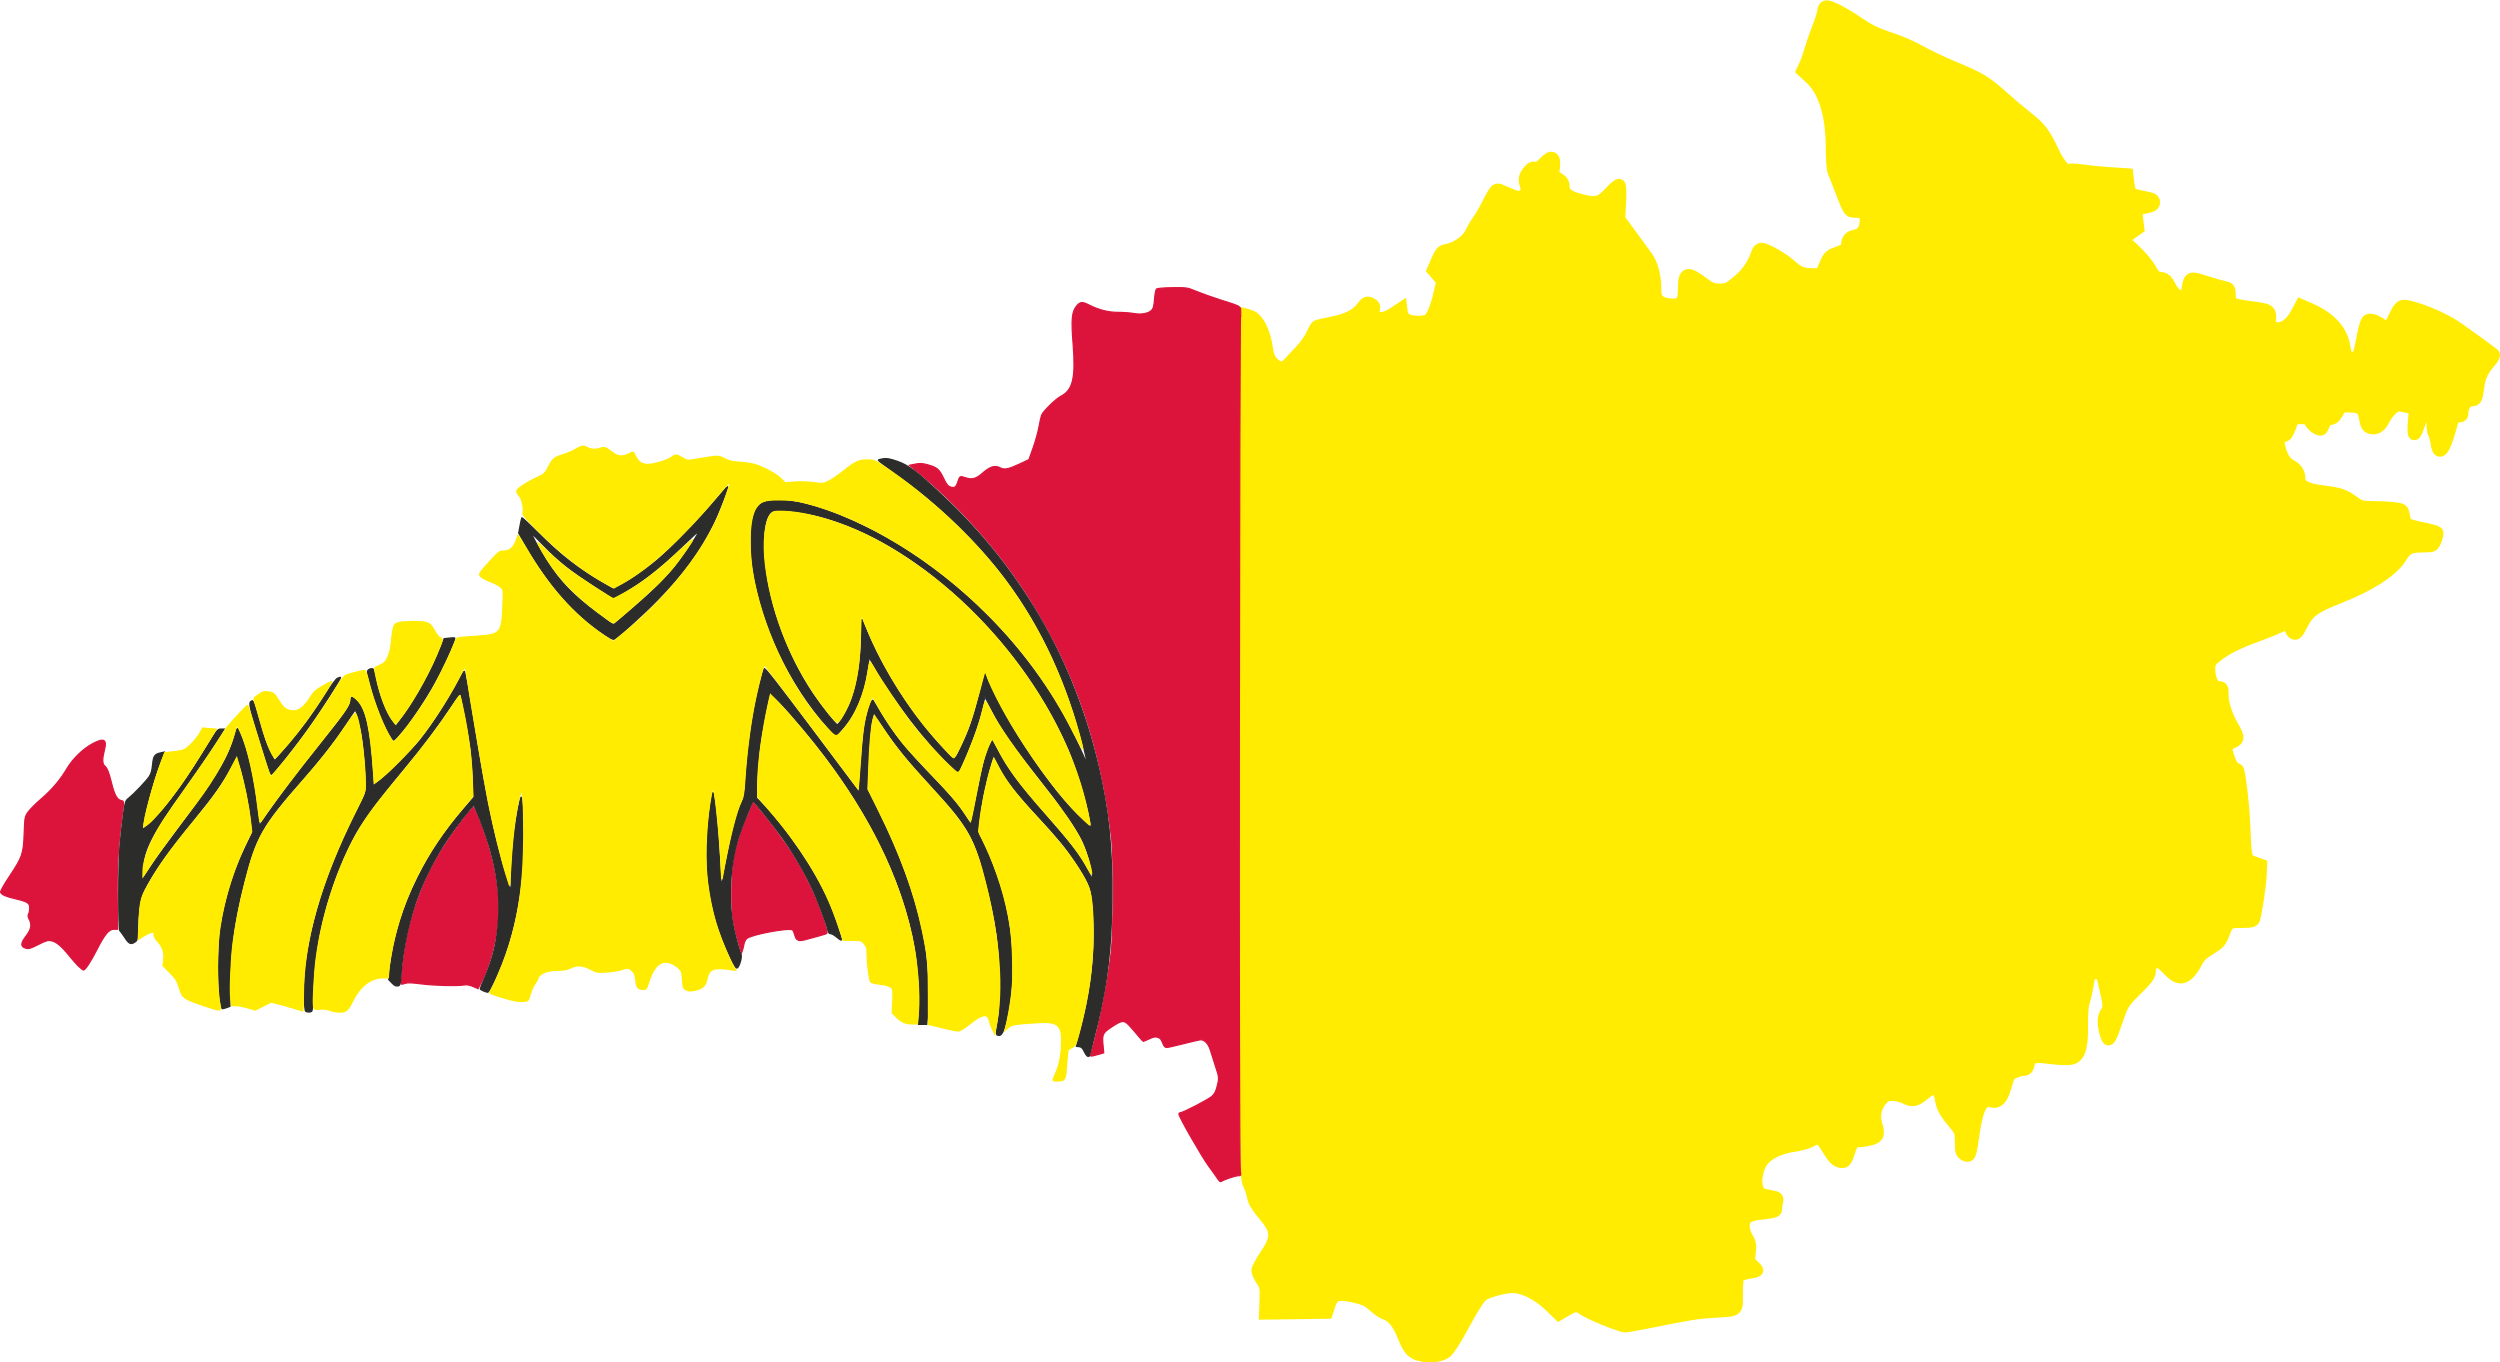 <?xml version="1.0" encoding="UTF-8" standalone="no"?>
<svg
   xmlns:dc="http://purl.org/dc/elements/1.1/"
   xmlns:cc="http://creativecommons.org/ns#"
   xmlns:rdf="http://www.w3.org/1999/02/22-rdf-syntax-ns#"
   xmlns:svg="http://www.w3.org/2000/svg"
   xmlns="http://www.w3.org/2000/svg"
   xmlns:sodipodi="http://sodipodi.sourceforge.net/DTD/sodipodi-0.dtd"
   xmlns:inkscape="http://www.inkscape.org/namespaces/inkscape"
   inkscape:version="1.0 (4035a4fb49, 2020-05-01)"
   sodipodi:docname="Flag_of_Kirovohrad_Oblast.svg"
   viewBox="0 0 256.565 139.814"
   version="1.1"
   width="320.709"
   height="174.767"
   id="svg2">
  <defs
     id="defs10" />
  <sodipodi:namedview
     inkscape:current-layer="svg2"
     inkscape:window-maximized="1"
     inkscape:window-y="-8"
     inkscape:window-x="-8"
     inkscape:cy="105.93898"
     inkscape:cx="274.07855"
     inkscape:zoom="2.6633054"
     fit-margin-bottom="0"
     fit-margin-right="0"
     fit-margin-left="0"
     fit-margin-top="0"
     showgrid="false"
     id="namedview8"
     inkscape:window-height="1017"
     inkscape:window-width="1920"
     inkscape:pageshadow="2"
     inkscape:pageopacity="0"
     guidetolerance="10"
     gridtolerance="10"
     objecttolerance="10"
     borderopacity="1"
     bordercolor="#666666"
     pagecolor="#ffffff" />
  <path
     sodipodi:nodetypes="cscsssccccccsssssssssssssssssssccssscccssssssssssssccssssccsssssssssssscssssccscsscsssscssssssssssccssssscccssssssssssscscssssssssssssssssssccsssccscsssssssssscssssssssssssscssssssssssscsscsssscssssssssssssssscccssssccssssssssssscssssssscssssssssssccssssssssscccsssscc"
     id="path841"
     d="m 145.885,139.088 c -1.02,-0.264 -1.256,-0.513 -1.83,-1.936 -0.566,-1.404 -1.159,-2.12 -1.963,-2.369 -0.216,-0.067 -0.717,-0.418 -1.112,-0.78 -0.578,-0.529 -0.977,-0.715 -2.038,-0.951 -1.678,-0.373 -2.185,-0.19 -2.535,0.915 l -0.235,0.74 -2.338,0.036 c -1.286,0.02 -2.711,0.04 -3.166,0.044 l -0.828,0.008 0.051,-1.375 c 0.045,-1.229 0.004,-1.447 -0.392,-2.045 -0.244,-0.368 -0.443,-0.81 -0.443,-0.981 0,-0.171 0.35,-0.832 0.777,-1.469 1.306,-1.946 1.279,-2.619 -0.168,-4.321 -0.635,-0.747 -0.987,-1.332 -1.05,-1.744 -0.052,-0.341 -0.249,-0.934 -0.438,-1.318 -0.338,-0.688 -0.343,-1.298 -0.343,-45.037 2.6e-4,-24.387 -0.705,-44.366 -0.642,-44.366 0.063,0 1.128,0.222 1.441,0.462 0.647,0.493 1.18,1.736 1.381,3.218 0.095,0.701 0.257,1.078 0.618,1.439 0.628,0.628 1.119,0.618 1.704,-0.033 0.258,-0.287 0.807,-0.878 1.222,-1.313 0.414,-0.435 0.907,-1.139 1.095,-1.564 0.188,-0.425 0.41,-0.815 0.494,-0.866 0.084,-0.052 0.742,-0.207 1.462,-0.345 1.615,-0.309 2.575,-0.784 3.175,-1.57 0.41,-0.538 0.504,-0.582 0.879,-0.411 0.326,0.149 0.397,0.282 0.316,0.603 -0.252,1.003 0.812,1.216 2.028,0.407 l 0.785,-0.522 0.055,0.434 c 0.03,0.239 0.224,0.553 0.431,0.698 0.379,0.266 1.461,0.345 2.159,0.157 0.452,-0.121 0.95,-1.211 1.332,-2.913 l 0.266,-1.188 -0.485,-0.556 -0.485,-0.556 0.426,-0.982 c 0.369,-0.851 0.501,-0.994 0.989,-1.073 0.959,-0.156 2.147,-0.994 2.492,-1.758 0.171,-0.379 0.521,-0.979 0.778,-1.334 0.257,-0.355 0.672,-1.068 0.922,-1.586 0.25,-0.517 0.571,-1.091 0.712,-1.276 0.254,-0.331 0.271,-0.33 1.088,0.035 1.339,0.597 1.557,0.621 1.968,0.21 0.207,-0.207 0.326,-0.488 0.27,-0.636 -0.307,-0.8 -0.292,-1.113 0.08,-1.634 0.284,-0.398 0.484,-0.52 0.745,-0.452 0.254,0.067 0.521,-0.08 0.925,-0.508 0.78,-0.827 1.128,-0.674 0.996,0.436 -0.094,0.793 -0.072,0.85 0.446,1.156 0.403,0.238 0.545,0.449 0.545,0.807 0,0.718 0.5,1.097 1.897,1.44 1.519,0.372 1.935,0.247 2.973,-0.894 0.39,-0.429 0.78,-0.735 0.868,-0.681 0.088,0.054 0.117,0.855 0.066,1.798 l -0.092,1.7 1.154,1.57 c 0.635,0.863 1.391,1.9 1.681,2.303 0.556,0.774 0.87,1.985 0.87,3.362 0,1.02 0.372,1.405 1.48,1.529 1.166,0.131 1.485,-0.216 1.485,-1.619 0,-1.726 0.329,-1.806 2.041,-0.5 0.636,0.485 0.929,0.593 1.62,0.593 0.758,0 0.95,-0.089 1.896,-0.879 0.962,-0.804 1.593,-1.748 2.006,-3.001 0.055,-0.168 0.229,-0.305 0.387,-0.305 0.444,0 2.177,0.988 2.949,1.682 0.856,0.769 1.27,0.934 2.347,0.934 h 0.84 l 0.383,-0.944 c 0.301,-0.742 0.501,-0.988 0.936,-1.149 1.268,-0.472 1.338,-0.519 1.34,-0.911 0.004,-0.594 0.238,-0.854 0.889,-0.987 0.684,-0.14 1.021,-0.67 1.024,-1.612 0.003,-0.677 -0.239,-0.841 -1.249,-0.846 -0.432,-0.002 -0.52,-0.142 -1.185,-1.877 -0.395,-1.031 -0.793,-2.055 -0.885,-2.275 -0.092,-0.22 -0.167,-1.304 -0.167,-2.407 0,-3.365 -0.758,-5.819 -2.21,-7.152 l -0.806,-0.74 0.272,-0.58 c 0.15,-0.319 0.408,-1.05 0.573,-1.626 0.165,-0.576 0.525,-1.609 0.8,-2.296 0.275,-0.687 0.499,-1.416 0.499,-1.619 0,-0.203 0.11,-0.411 0.244,-0.462 0.321,-0.123 1.775,0.623 3.489,1.789 0.989,0.673 1.852,1.085 3.052,1.459 0.92,0.287 2.301,0.882 3.069,1.322 0.767,0.44 2.336,1.189 3.485,1.663 2.68,1.106 3.319,1.489 5.01,3.004 0.764,0.684 1.891,1.637 2.504,2.116 1.369,1.07 1.842,1.688 2.696,3.518 0.638,1.369 1.336,2.137 1.723,1.898 0.095,-0.059 0.668,-0.032 1.272,0.059 0.604,0.091 1.893,0.219 2.864,0.284 l 1.765,0.117 0.105,0.885 c 0.058,0.487 0.183,0.963 0.278,1.058 0.095,0.095 0.666,0.262 1.269,0.371 0.903,0.163 1.096,0.258 1.096,0.538 0,0.255 -0.174,0.378 -0.698,0.491 -1.226,0.266 -1.169,0.199 -1.04,1.233 l 0.119,0.95 -0.806,0.568 -0.806,0.568 1.149,1.037 c 0.632,0.57 1.383,1.452 1.67,1.96 0.438,0.777 0.609,0.932 1.077,0.977 0.465,0.045 0.627,0.19 0.992,0.888 0.67,1.282 1.62,1.374 1.822,0.177 0.199,-1.176 0.242,-1.193 1.776,-0.696 0.755,0.245 1.627,0.496 1.939,0.558 0.52,0.104 0.567,0.168 0.567,0.776 0,0.371 0.113,0.756 0.257,0.876 0.141,0.117 0.901,0.291 1.689,0.387 2.118,0.256 2.256,0.332 2.2,1.219 -0.043,0.667 -10e-4,0.752 0.445,0.913 0.757,0.273 1.657,-0.29 2.259,-1.413 l 0.484,-0.904 0.824,0.356 c 2.198,0.95 3.397,2.286 3.639,4.056 0.122,0.888 0.449,1.188 1.049,0.961 0.433,-0.164 0.482,-0.289 0.835,-2.147 0.143,-0.755 0.347,-1.476 0.453,-1.604 0.222,-0.268 0.784,-0.106 1.567,0.451 0.266,0.189 0.525,0.344 0.575,0.344 0.05,0 0.284,-0.412 0.52,-0.916 0.68,-1.452 0.788,-1.542 1.615,-1.352 1.4,0.321 3.633,1.285 4.765,2.057 1.074,0.733 3.571,2.545 3.924,2.849 0.087,0.075 -0.087,0.412 -0.389,0.756 -0.73,0.832 -1.045,1.474 -1.169,2.386 -0.198,1.454 -0.238,1.544 -0.685,1.544 -0.501,0 -0.966,0.589 -0.966,1.223 0,0.368 -0.081,0.446 -0.455,0.441 -0.415,-0.006 -0.482,0.095 -0.758,1.127 -0.646,2.417 -1.213,3.078 -1.409,1.643 -0.051,-0.376 -0.167,-0.801 -0.257,-0.945 -0.09,-0.144 -0.166,-0.605 -0.168,-1.025 -0.005,-0.811 -0.336,-1.212 -0.841,-1.018 -0.15,0.058 -0.411,0.541 -0.579,1.074 -0.168,0.533 -0.373,0.969 -0.455,0.969 -0.082,0 -0.097,-0.582 -0.033,-1.293 l 0.117,-1.293 -0.677,-0.188 c -0.372,-0.103 -0.839,-0.188 -1.036,-0.189 -0.414,-10e-4 -1.129,0.704 -1.54,1.52 -0.334,0.663 -0.779,0.94 -1.292,0.806 -0.375,-0.098 -0.442,-0.224 -0.643,-1.225 -0.153,-0.764 -0.458,-0.963 -1.521,-0.991 -0.885,-0.023 -0.924,-0.004 -1.267,0.629 -0.25,0.463 -0.47,0.654 -0.755,0.654 -0.292,3.48e-4 -0.469,0.164 -0.652,0.601 -0.241,0.577 -0.269,0.592 -0.709,0.363 -0.252,-0.131 -0.549,-0.421 -0.661,-0.644 -0.167,-0.335 -0.34,-0.407 -0.98,-0.407 h -0.778 l -0.329,0.916 c -0.219,0.609 -0.427,0.916 -0.621,0.916 -0.525,0 -0.679,0.325 -0.51,1.078 0.235,1.045 0.615,1.675 1.192,1.973 0.571,0.295 0.874,0.748 0.874,1.306 0,0.778 0.667,1.143 2.502,1.369 1.705,0.209 2.107,0.355 3.235,1.171 0.496,0.359 0.794,0.429 1.831,0.43 0.681,8.73e-4 1.645,0.05 2.143,0.11 0.877,0.105 0.907,0.127 1.011,0.743 0.059,0.349 0.162,0.718 0.229,0.819 0.067,0.102 0.786,0.316 1.596,0.477 0.811,0.161 1.53,0.351 1.598,0.422 0.068,0.072 0.004,0.425 -0.141,0.784 -0.254,0.627 -0.299,0.654 -1.096,0.654 -1.541,0 -1.873,0.144 -2.435,1.057 -0.896,1.456 -3.13,2.908 -6.55,4.257 -2.33,0.919 -2.993,1.4 -3.612,2.62 -0.527,1.038 -0.663,1.174 -0.945,0.94 -0.131,-0.109 -0.238,-0.341 -0.238,-0.515 0,-0.505 -0.286,-0.551 -1.038,-0.168 -0.385,0.197 -1.433,0.623 -2.329,0.947 -2.065,0.748 -3.326,1.381 -4.264,2.142 -0.646,0.524 -0.741,0.69 -0.741,1.293 0,1.064 0.414,1.901 0.94,1.901 0.403,0 0.434,0.06 0.429,0.828 -0.005,0.838 0.394,2.069 1.035,3.183 0.657,1.143 0.652,1.352 -0.04,1.641 -0.341,0.143 -0.617,0.361 -0.612,0.486 0.023,0.687 0.496,1.945 0.79,2.103 0.185,0.099 0.355,0.194 0.378,0.212 0.175,0.129 0.573,3.413 0.657,5.412 0.162,3.879 0.144,3.806 1.007,4.108 l 0.736,0.258 -0.045,1.043 c -0.043,0.989 -0.467,3.832 -0.669,4.487 -0.077,0.252 -0.303,0.305 -1.282,0.305 -1.336,0 -1.409,0.05 -1.873,1.294 -0.271,0.727 -0.469,0.941 -1.363,1.479 -0.802,0.481 -1.134,0.81 -1.419,1.405 -0.205,0.427 -0.589,0.963 -0.853,1.19 -0.632,0.543 -1.204,0.409 -2.001,-0.47 -0.336,-0.371 -0.779,-0.724 -0.984,-0.786 -0.497,-0.149 -0.934,0.303 -0.934,0.966 0,0.417 -0.268,0.782 -1.368,1.862 -1.246,1.223 -1.411,1.468 -1.85,2.739 -0.946,2.74 -0.999,2.81 -1.307,1.7 -0.254,-0.915 -0.228,-1.662 0.072,-2.059 0.341,-0.451 0.331,-0.722 -0.098,-2.55 l -0.366,-1.557 -0.633,0.053 -0.633,0.053 -0.207,1.221 c -0.114,0.671 -0.294,1.447 -0.401,1.724 -0.107,0.277 -0.182,1.334 -0.166,2.354 0.036,2.36 -0.27,3.267 -1.161,3.434 -0.321,0.06 -1.255,0.02 -2.075,-0.089 -1.716,-0.228 -2.091,-0.115 -2.25,0.68 -0.077,0.384 -0.205,0.529 -0.465,0.529 -0.197,0 -0.626,0.112 -0.952,0.248 -0.479,0.2 -0.633,0.394 -0.799,1.003 -0.488,1.796 -0.828,2.197 -1.685,1.982 -0.912,-0.229 -1.397,0.768 -1.796,3.688 -0.261,1.911 -0.341,2.082 -0.848,1.811 -0.318,-0.17 -0.371,-0.355 -0.371,-1.295 0,-0.986 -0.058,-1.165 -0.576,-1.781 -0.983,-1.169 -1.307,-1.718 -1.437,-2.435 -0.27,-1.491 -0.68,-1.647 -1.823,-0.692 -0.811,0.678 -1.163,0.739 -1.94,0.338 -0.29,-0.15 -0.853,-0.277 -1.25,-0.283 -0.608,-0.008 -0.798,0.08 -1.197,0.558 -0.56,0.67 -0.749,1.592 -0.501,2.438 0.319,1.09 0.245,1.321 -0.496,1.543 -0.371,0.111 -0.911,0.202 -1.199,0.202 -0.614,0 -0.792,0.186 -1.091,1.134 -0.319,1.013 -0.457,1.138 -1.033,0.938 -0.33,-0.115 -0.679,-0.505 -1.079,-1.204 -0.325,-0.569 -0.73,-1.081 -0.899,-1.138 -0.169,-0.057 -0.562,0.052 -0.872,0.244 -0.31,0.191 -1.135,0.426 -1.834,0.522 -1.366,0.188 -2.557,0.76 -3.148,1.512 -0.529,0.672 -0.802,2.032 -0.558,2.773 0.207,0.628 0.322,0.698 1.461,0.9 0.635,0.113 0.666,0.147 0.567,0.641 -0.058,0.287 -0.104,0.624 -0.104,0.747 0,0.153 -0.425,0.265 -1.331,0.35 -1.53,0.143 -1.983,0.45 -1.982,1.344 3.6e-4,0.312 0.166,0.838 0.368,1.17 0.302,0.495 0.348,0.769 0.259,1.526 -0.098,0.836 -0.068,0.958 0.329,1.303 0.241,0.209 0.438,0.436 0.438,0.504 0,0.068 -0.373,0.179 -0.828,0.246 -0.456,0.068 -0.926,0.204 -1.046,0.303 -0.146,0.12 -0.218,0.718 -0.218,1.811 0,1.897 0.212,1.731 -2.424,1.889 -1.619,0.097 -2.44,0.23 -6.575,1.067 -1.161,0.235 -2.266,0.427 -2.456,0.427 -0.467,0 -3.686,-1.315 -4.277,-1.747 -0.614,-0.449 -0.881,-0.436 -1.775,0.088 l -0.74,0.434 -0.948,-0.914 c -1.191,-1.147 -2.725,-1.915 -3.812,-1.907 -0.439,0.004 -1.327,0.172 -1.974,0.376 -1.101,0.346 -1.217,0.433 -1.822,1.366 -0.355,0.548 -1.082,1.812 -1.614,2.809 -0.533,0.997 -1.175,1.967 -1.428,2.156 -0.509,0.379 -1.699,0.534 -2.505,0.326 z"
     style="fill:#ffec00;fill-opacity:1;stroke:#ffec00;stroke-width:1.263;stroke-miterlimit:4;stroke-dasharray:none;stroke-opacity:1" />
  <path
     sodipodi:nodetypes="cscssssssssssscssssccccscsscssssssssscsssssssssccsssssscsscc"
     id="path843"
     d="m 125.012,121.034 c -0.11,-0.173 -0.534,-0.765 -0.941,-1.317 -0.72,-0.975 -3.082,-5.094 -3.084,-5.379 -5.7e-4,-0.078 0.067,-0.142 0.151,-0.142 0.258,0 2.833,-1.334 3.222,-1.669 0.271,-0.233 0.413,-0.494 0.539,-0.993 0.227,-0.896 0.223,-0.946 -0.154,-2.085 -0.179,-0.54 -0.411,-1.274 -0.515,-1.63 -0.197,-0.672 -0.589,-1.111 -0.992,-1.111 -0.117,0 -0.905,0.179 -1.749,0.397 -0.845,0.218 -1.636,0.397 -1.759,0.397 -0.138,0 -0.27,-0.119 -0.346,-0.312 -0.222,-0.562 -0.282,-0.638 -0.584,-0.738 -0.225,-0.075 -0.432,-0.037 -0.843,0.156 -0.299,0.141 -0.576,0.259 -0.615,0.263 -0.039,0.004 -0.277,-0.248 -0.528,-0.56 -0.252,-0.312 -0.663,-0.786 -0.913,-1.054 -0.556,-0.595 -0.745,-0.577 -1.864,0.17 -0.877,0.586 -0.941,0.728 -0.837,1.851 l 0.072,0.774 -0.369,0.112 c -0.203,0.062 -0.516,0.145 -0.695,0.185 -0.3,0.067 -0.32,0.051 -0.251,-0.188 0.897,-3.103 1.665,-6.944 2.072,-10.358 0.257,-2.162 0.294,-9.542 0.058,-11.685 -1.02,-9.26 -3.656,-17.051 -8.283,-24.474 -3.065,-4.917 -7.402,-9.821 -11.833,-13.377 l -0.639,-0.513 0.582,-0.119 c 0.45,-0.092 0.723,-0.083 1.205,0.043 1.023,0.266 1.264,0.46 1.694,1.366 0.306,0.644 0.46,0.843 0.726,0.936 0.417,0.145 0.583,0.028 0.765,-0.544 0.186,-0.583 0.218,-0.599 0.776,-0.407 0.672,0.232 1.081,0.12 1.767,-0.481 0.744,-0.653 1.251,-0.812 1.755,-0.552 0.478,0.247 0.864,0.175 2.059,-0.387 l 0.932,-0.438 0.435,-1.22 c 0.239,-0.671 0.508,-1.634 0.596,-2.139 0.089,-0.505 0.212,-1.05 0.274,-1.21 0.15,-0.39 1.449,-1.666 1.963,-1.928 1.249,-0.638 1.541,-1.877 1.266,-5.382 -0.201,-2.559 -0.127,-3.308 0.383,-3.915 0.339,-0.403 0.567,-0.421 1.204,-0.097 1.035,0.528 2.011,0.778 3.032,0.778 0.539,0 1.265,0.053 1.613,0.117 0.754,0.139 1.492,0.006 1.829,-0.33 0.177,-0.177 0.245,-0.437 0.296,-1.139 0.037,-0.5 0.124,-0.966 0.193,-1.035 0.078,-0.078 0.703,-0.133 1.644,-0.144 1.482,-0.017 1.538,-0.009 2.425,0.362 0.499,0.208 1.579,0.595 2.399,0.859 1.789,0.576 2.178,0.644 2.178,1.026 0,0.351 0.026,0.957 -0.009,0.659 -0.102,-0.862 -0.224,86.504 -0.016,87.805 0.064,0.399 0.05,0.425 -0.224,0.425 -0.301,0 -1.507,0.407 -1.732,0.584 -0.083,0.065 -0.197,-0.009 -0.328,-0.214 z"
     style="fill:#dc143c;fill-opacity:1;stroke:#dc143c;stroke-width:0.126;stroke-miterlimit:4;stroke-dasharray:none;stroke-opacity:1" />
  <path
     id="path845"
     d="m 76.026,97.576 c -0.823,-2.823 -0.925,-3.489 -0.925,-6.013 0,-3.189 0.455,-5.212 1.915,-8.505 l 0.3,-0.677 0.251,0.299 c 2.561,3.059 4.157,5.416 5.422,8.007 0.921,1.887 2.037,4.936 1.868,5.105 -0.036,0.036 -0.434,0.164 -0.886,0.285 -0.452,0.121 -1.051,0.284 -1.331,0.362 -0.684,0.19 -0.939,0.079 -1.073,-0.464 -0.06,-0.243 -0.162,-0.483 -0.227,-0.533 -0.344,-0.265 -4.252,0.468 -4.712,0.885 -0.123,0.111 -0.253,0.387 -0.29,0.612 -0.037,0.225 -0.107,0.512 -0.156,0.637 l -0.089,0.227 z"
     style="fill:#dc143c;fill-opacity:1;stroke:#dc143c;stroke-width:0.126;stroke-miterlimit:4;stroke-dasharray:none;stroke-opacity:1" />
  <path
     id="path847"
     d="m 48.547,101.24 c -0.361,-0.156 -0.643,-0.2 -0.964,-0.152 -0.775,0.117 -3.001,0.056 -4.379,-0.119 -0.963,-0.122 -1.401,-0.135 -1.632,-0.047 -0.174,0.066 -0.338,0.098 -0.366,0.071 -0.027,-0.027 0.009,-0.654 0.081,-1.393 0.483,-4.956 1.941,-9.18 4.526,-13.108 0.784,-1.192 2.027,-2.848 2.73,-3.639 0.043,-0.048 0.265,0.386 0.494,0.964 1.676,4.242 2.309,7.7 2.008,10.969 -0.196,2.133 -0.857,4.5 -1.723,6.167 l -0.263,0.507 z"
     style="fill:#dc143c;fill-opacity:1;stroke:#dc143c;stroke-width:0.126;stroke-miterlimit:4;stroke-dasharray:none;stroke-opacity:1" />
  <path
     id="path849"
     d="M 8.134,99.232 C 7.929,99.052 7.458,98.526 7.088,98.065 6.286,97.067 5.771,96.642 5.238,96.542 4.914,96.481 4.679,96.552 3.92,96.939 3.163,97.324 2.936,97.392 2.667,97.317 2.096,97.158 2.094,96.832 2.66,96.083 3.21,95.354 3.293,94.917 2.992,94.336 2.865,94.089 2.85,93.942 2.936,93.782 3.071,93.529 3.088,92.982 2.966,92.799 2.824,92.587 2.44,92.432 1.567,92.235 0.615,92.02 0.16,91.819 0.065,91.57 0.025,91.467 0.381,90.825 0.957,89.96 2.298,87.946 2.404,87.639 2.48,85.54 2.54,83.873 2.551,83.815 2.878,83.343 3.063,83.077 3.661,82.477 4.207,82.01 5.328,81.051 6.187,80.036 6.905,78.824 7.477,77.857 8.538,76.836 9.505,76.321 10.668,75.701 10.998,75.876 10.716,76.963 c -0.225,0.867 -0.224,1.429 0.002,1.616 0.28,0.232 0.452,0.652 0.723,1.765 0.292,1.199 0.565,1.71 0.968,1.812 0.342,0.086 0.337,-0.06 0.067,1.976 -0.358,2.702 -0.482,4.99 -0.442,8.197 l 0.038,3.035 -0.36,-9.5e-5 c -0.539,-1.12e-4 -0.957,0.498 -1.792,2.136 -0.624,1.223 -1.179,2.061 -1.365,2.061 -0.027,0 -0.216,-0.148 -0.421,-0.329 z"
     style="fill:#dc143c;fill-opacity:1;stroke:#dc143c;stroke-width:0.126;stroke-miterlimit:4;stroke-dasharray:none;stroke-opacity:1" />
  <path
     id="path851"
     d="m 31.387,103.797 c -0.204,-0.082 -0.186,-3.033 0.028,-4.765 0.605,-4.887 2.42,-10.316 5.401,-16.149 0.748,-1.464 0.783,-1.568 0.782,-2.326 -7.02e-4,-1.209 -0.215,-3.848 -0.405,-4.991 -0.193,-1.163 -0.607,-2.666 -0.734,-2.666 -0.047,0 -0.254,0.268 -0.46,0.596 -1.226,1.947 -2.918,4.159 -4.926,6.438 -4.227,4.798 -4.845,5.885 -6.058,10.65 -1.015,3.987 -1.404,6.783 -1.418,10.184 l -0.01,2.512 -0.377,0.137 c -0.207,0.075 -0.397,0.117 -0.421,0.093 -0.024,-0.024 -0.109,-0.424 -0.189,-0.89 -0.227,-1.322 -0.192,-5.761 0.058,-7.37 0.456,-2.936 1.322,-5.765 2.536,-8.282 l 0.738,-1.532 -0.128,-1.191 c -0.171,-1.589 -0.708,-4.219 -1.144,-5.605 l -0.354,-1.124 -0.626,1.181 c -0.86,1.622 -1.813,2.973 -3.833,5.435 -2.713,3.307 -4.136,5.336 -5.146,7.336 -0.37,0.733 -0.587,2.24 -0.587,4.08 0,0.841 -0.026,0.957 -0.252,1.115 -0.423,0.296 -0.626,0.212 -1.04,-0.435 -0.215,-0.336 -0.446,-0.646 -0.514,-0.687 -0.164,-0.101 -0.165,-6.693 -0.001,-8.65 0.067,-0.799 0.218,-2.182 0.335,-3.072 0.21,-1.592 0.22,-1.625 0.588,-1.92 0.541,-0.435 1.77,-1.727 2.084,-2.19 0.191,-0.283 0.291,-0.634 0.345,-1.217 0.084,-0.9 0.211,-1.091 0.812,-1.219 l 0.371,-0.079 -0.245,0.605 c -0.731,1.803 -1.407,4.191 -1.98,6.987 -0.1,0.487 0.252,0.261 1.335,-0.854 1.561,-1.609 3.182,-3.866 5.439,-7.573 0.853,-1.401 0.958,-1.529 1.262,-1.529 h 0.331 l -0.258,0.425 c -0.681,1.124 -2.063,3.163 -3.784,5.583 -3.468,4.878 -4.213,6.329 -4.339,8.456 -0.039,0.653 -0.021,0.98 0.048,0.908 0.06,-0.062 0.456,-0.65 0.88,-1.305 0.424,-0.655 1.67,-2.379 2.769,-3.831 3.76,-4.967 5.112,-7.165 5.718,-9.299 0.146,-0.513 0.295,-0.964 0.332,-1 0.097,-0.097 0.737,1.615 1.054,2.824 0.37,1.411 0.694,3.191 0.958,5.277 0.121,0.959 0.239,1.761 0.261,1.783 0.022,0.022 0.421,-0.505 0.886,-1.173 1.271,-1.824 3.054,-4.179 5.063,-6.685 2.958,-3.69 3.44,-4.383 3.44,-4.953 0,-0.403 0.14,-0.381 0.604,0.097 0.861,0.886 1.345,3.122 1.616,7.455 l 0.076,1.217 0.526,-0.366 c 0.711,-0.495 3.575,-3.353 4.346,-4.337 1.352,-1.724 2.822,-4.005 3.892,-6.041 0.303,-0.577 0.572,-1.028 0.596,-1.004 0.025,0.025 0.347,1.901 0.717,4.169 1.219,7.482 1.852,10.774 2.713,14.107 0.505,1.955 1.113,3.921 1.262,4.079 0.061,0.064 0.103,-0.255 0.103,-0.794 0.001,-1.1 0.188,-3.864 0.345,-5.1 0.173,-1.361 0.574,-3.455 0.675,-3.517 0.049,-0.03 0.126,0.9 0.172,2.067 0.256,6.48 -0.73,12.075 -2.964,16.826 -0.293,0.623 -0.568,1.132 -0.612,1.132 -0.2,0 -0.794,-0.259 -0.794,-0.346 0,-0.053 0.201,-0.554 0.447,-1.113 0.931,-2.116 1.361,-4.041 1.451,-6.502 0.114,-3.113 -0.462,-6.045 -1.917,-9.766 -0.311,-0.796 -0.606,-1.447 -0.656,-1.447 -0.149,0 -1.889,2.239 -2.793,3.592 -1.045,1.565 -2.132,3.646 -2.815,5.388 -0.94,2.397 -1.686,5.767 -1.847,8.339 -0.068,1.087 -0.087,1.156 -0.333,1.203 -0.185,0.035 -0.359,-0.053 -0.597,-0.302 l -0.336,-0.352 0.156,-1.191 c 0.441,-3.368 1.291,-6.138 2.842,-9.266 1.27,-2.561 2.733,-4.744 4.732,-7.057 l 1.017,-1.177 -0.066,-1.886 c -0.036,-1.037 -0.148,-2.498 -0.248,-3.247 -0.203,-1.514 -0.92,-5.212 -1.059,-5.461 -0.063,-0.113 -0.363,0.254 -1.025,1.257 -1.165,1.765 -2.918,4.107 -4.46,5.962 -4.139,4.976 -5.196,6.517 -6.498,9.468 -2.009,4.553 -3.118,9.428 -3.164,13.903 -0.011,1.093 -0.066,1.907 -0.133,1.955 -0.127,0.093 -0.381,0.098 -0.596,0.012 z"
     style="fill:#2c2c2b;fill-opacity:1;stroke:#2c2c2b;stroke-width:0.14;stroke-miterlimit:4;stroke-dasharray:none;stroke-opacity:1" />
  <path
     id="path853"
     d="m 27.186,77.637 c -1.47,-4.66 -1.667,-5.412 -1.474,-5.605 0.163,-0.163 0.189,-0.16 0.292,0.033 0.062,0.116 0.296,0.879 0.521,1.695 0.225,0.816 0.509,1.776 0.632,2.134 0.27,0.783 0.912,2.112 1.022,2.112 0.154,0 2.12,-2.308 3.221,-3.78 0.615,-0.823 1.534,-2.17 2.042,-2.993 0.553,-0.896 1.032,-1.547 1.193,-1.621 0.148,-0.068 0.287,-0.107 0.308,-0.086 0.066,0.066 -1.967,3.243 -3.154,4.928 -1.348,1.914 -3.814,5.026 -3.981,5.026 -0.022,0 -0.302,-0.83 -0.622,-1.844 z"
     style="fill:#2c2c2b;fill-opacity:1;stroke:#2c2c2b;stroke-width:0.14;stroke-miterlimit:4;stroke-dasharray:none;stroke-opacity:1" />
  <path
     id="path855"
     d="m 39.913,75.213 c -0.624,-1.116 -1.347,-2.977 -1.8,-4.629 -0.221,-0.806 -0.401,-1.553 -0.401,-1.66 0,-0.2 0.45,-0.391 0.578,-0.245 0.039,0.045 0.134,0.41 0.21,0.812 0.353,1.859 1.122,3.84 1.81,4.665 l 0.317,0.38 0.693,-0.934 c 1.421,-1.917 3.007,-4.801 3.888,-7.07 l 0.381,-0.981 0.514,-0.058 c 0.283,-0.032 0.533,-0.039 0.557,-0.016 0.085,0.084 -0.728,1.96 -1.578,3.638 -0.97,1.917 -2.638,4.501 -3.814,5.908 -0.428,0.512 -0.813,0.933 -0.857,0.936 -0.044,0.003 -0.268,-0.332 -0.499,-0.745 z"
     style="fill:#2c2c2b;fill-opacity:1;stroke:#2c2c2b;stroke-width:0.14;stroke-miterlimit:4;stroke-dasharray:none;stroke-opacity:1" />
  <path
     id="path857"
     d="M 62.045,65.118 C 58.959,63.061 56.274,60.008 53.882,55.834 l -0.645,-1.126 0.138,-0.746 c 0.076,-0.41 0.156,-0.779 0.179,-0.82 0.023,-0.041 0.795,0.677 1.715,1.596 2.285,2.28 4.101,3.684 6.697,5.177 l 0.94,0.541 0.592,-0.273 c 0.866,-0.399 2.704,-1.653 3.939,-2.686 1.377,-1.153 4.475,-4.337 6.013,-6.18 0.655,-0.785 1.205,-1.414 1.222,-1.398 0.091,0.09 -0.883,2.593 -1.504,3.864 -1.334,2.732 -3.102,5.138 -5.779,7.867 -1.519,1.548 -4.136,3.896 -4.419,3.963 -0.073,0.017 -0.489,-0.206 -0.924,-0.496 z m 3.009,-2.776 c 2.11,-1.805 3.592,-3.296 4.615,-4.647 0.911,-1.203 2.109,-3.068 2.024,-3.152 -0.03,-0.03 -0.772,0.642 -1.648,1.494 -2.333,2.269 -4.367,3.838 -6.417,4.948 l -0.688,0.372 -1.781,-1.143 c -2.464,-1.582 -3.809,-2.642 -5.283,-4.163 -0.694,-0.717 -1.292,-1.303 -1.327,-1.303 -0.088,0 0.894,1.796 1.52,2.78 1.375,2.16 2.704,3.538 5.239,5.433 1.609,1.203 1.624,1.211 1.861,1.001 0.131,-0.117 0.979,-0.845 1.884,-1.619 z"
     style="fill:#2c2c2b;fill-opacity:1;stroke:#2c2c2b;stroke-width:0.14;stroke-miterlimit:4;stroke-dasharray:none;stroke-opacity:1" />
  <path
     id="path859"
     d="m 111.282,107.928 c -0.167,-0.36 -0.298,-0.491 -0.515,-0.516 l -0.291,-0.034 0.373,-1.362 c 1.325,-4.842 1.734,-9.24 1.272,-13.66 -0.135,-1.289 -0.428,-1.947 -1.743,-3.914 -0.996,-1.49 -1.719,-2.368 -3.735,-4.538 -2.527,-2.72 -3.43,-3.908 -4.282,-5.639 -0.267,-0.542 -0.384,-0.687 -0.454,-0.561 -0.177,0.316 -0.893,3.075 -1.108,4.271 -0.118,0.655 -0.275,1.713 -0.349,2.35 -0.126,1.092 -0.121,1.181 0.094,1.532 0.702,1.148 1.942,4.392 2.463,6.447 0.968,3.817 1.111,8.196 0.388,11.806 -0.365,1.823 -0.591,2.286 -1.033,2.116 -0.141,-0.054 -0.133,-0.235 0.059,-1.294 0.181,-0.996 0.225,-1.751 0.228,-3.954 0.006,-3.76 -0.337,-6.201 -1.519,-10.797 -0.822,-3.196 -1.389,-4.491 -2.765,-6.309 -0.599,-0.792 -0.999,-1.248 -3.824,-4.361 -1.615,-1.78 -2.825,-3.317 -3.936,-5.004 -0.521,-0.79 -0.887,-1.244 -0.952,-1.179 -0.226,0.226 -0.432,2.021 -0.552,4.801 l -0.125,2.905 0.857,1.71 c 2.711,5.412 4.288,9.938 5.067,14.546 0.266,1.57 0.423,5.455 0.282,6.961 l -0.081,0.867 h -0.418 -0.418 l 0.093,-1.276 c 0.114,-1.567 -0.059,-4.429 -0.383,-6.346 -1.249,-7.392 -5.141,-15.064 -11.478,-22.626 -2.043,-2.438 -3.39,-3.841 -3.499,-3.646 -0.143,0.256 -0.863,3.997 -1.064,5.533 -0.102,0.78 -0.216,2.251 -0.252,3.269 l -0.066,1.851 0.51,0.532 c 2.576,2.686 5.453,6.928 6.841,10.086 0.578,1.316 1.463,3.883 1.37,3.976 -0.031,0.031 -0.239,-0.103 -0.462,-0.299 -0.223,-0.195 -0.501,-0.355 -0.619,-0.355 -0.15,0 -0.237,-0.111 -0.292,-0.369 -0.152,-0.714 -1.104,-3.22 -1.71,-4.498 -0.753,-1.588 -1.961,-3.624 -3.022,-5.091 -0.87,-1.202 -2.828,-3.643 -2.93,-3.651 -0.096,-0.008 -1.179,2.648 -1.506,3.692 -0.929,2.969 -1.109,6.725 -0.459,9.574 0.227,0.996 0.595,2.29 0.71,2.499 0.113,0.206 -0.147,1.165 -0.366,1.346 -0.124,0.103 -0.276,-0.129 -0.784,-1.205 -2.259,-4.779 -2.866,-9.719 -1.936,-15.741 0.186,-1.203 0.196,-1.23 0.283,-0.742 0.188,1.054 0.431,3.662 0.55,5.904 0.068,1.279 0.155,2.555 0.194,2.836 l 0.069,0.511 0.096,-0.454 c 0.053,-0.25 0.3,-1.497 0.549,-2.771 0.507,-2.597 0.986,-4.364 1.421,-5.254 0.248,-0.507 0.309,-0.839 0.398,-2.186 0.236,-3.58 0.738,-7.058 1.417,-9.822 0.217,-0.883 0.436,-1.68 0.487,-1.771 0.067,-0.119 1.404,1.586 4.836,6.168 5.453,7.278 4.812,6.44 4.875,6.377 0.028,-0.028 0.131,-1.223 0.231,-2.657 0.099,-1.434 0.255,-3.11 0.346,-3.725 0.22,-1.485 0.711,-3.107 0.881,-2.906 0.025,0.029 0.329,0.538 0.675,1.131 1.328,2.271 2.599,3.852 5.486,6.826 1.739,1.791 2.724,2.968 3.402,4.066 0.286,0.464 0.455,0.644 0.509,0.545 0.045,-0.082 0.343,-1.484 0.664,-3.116 0.56,-2.856 0.894,-4.106 1.31,-4.911 l 0.195,-0.377 0.569,1.06 c 1.061,1.979 2.086,3.355 4.853,6.517 2.841,3.246 3.442,4.035 4.387,5.76 l 0.511,0.932 -0.071,-0.794 c -0.079,-0.888 -0.559,-2.427 -1.073,-3.446 -0.526,-1.043 -2.052,-3.265 -3.5,-5.099 -3.649,-4.621 -4.663,-6.064 -5.739,-8.17 -0.361,-0.707 -0.673,-1.269 -0.693,-1.248 -0.02,0.021 -0.166,0.581 -0.326,1.245 -0.348,1.448 -1.134,3.653 -1.881,5.276 l -0.545,1.185 -0.909,-0.855 c -2.363,-2.223 -5.775,-6.669 -7.643,-9.958 -0.273,-0.482 -0.524,-0.877 -0.557,-0.879 -0.033,-0.002 -0.145,0.585 -0.25,1.304 -0.346,2.383 -1.269,4.52 -2.571,5.958 l -0.639,0.705 -0.745,-0.837 c -4.035,-4.538 -6.87,-10.562 -7.76,-16.494 -0.211,-1.406 -0.22,-3.975 -0.018,-4.837 0.36,-1.53 0.83,-1.934 2.335,-2.005 2.2,-0.105 5.641,0.924 9.436,2.822 8.121,4.062 15.423,11.008 19.993,19.02 0.602,1.055 1.974,3.808 2.271,4.556 0.354,0.89 0.319,0.414 -0.087,-1.199 -1.641,-6.518 -4.212,-12.089 -7.846,-17.003 -2.882,-3.898 -7.093,-7.948 -11.464,-11.027 -0.951,-0.67 -1.732,-1.253 -1.736,-1.296 -0.004,-0.043 0.215,-0.111 0.486,-0.152 0.389,-0.058 0.702,-0.001 1.478,0.269 1.117,0.39 1.966,1.031 4.496,3.399 8.541,7.993 14.066,17.882 16.443,29.428 0.928,4.511 1.198,8.267 1.022,14.22 -0.123,4.151 -0.653,7.714 -1.811,12.17 -0.248,0.955 -0.451,1.759 -0.451,1.787 0,0.028 -0.065,0.051 -0.145,0.051 -0.08,0 -0.246,-0.217 -0.369,-0.482 z m 0.679,-23.541 c -0.34,-2.026 -1.397,-5.517 -2.302,-7.601 -5.28,-12.157 -17.437,-22.788 -27.733,-24.252 -1.371,-0.195 -2.394,-0.214 -2.698,-0.052 -0.636,0.341 -0.961,1.867 -0.867,4.076 0.202,4.73 2.099,10.251 5.033,14.648 0.77,1.154 2.373,3.168 2.521,3.168 0.161,0 0.817,-1.01 1.2,-1.845 0.838,-1.83 1.303,-4.519 1.316,-7.612 l 0.006,-1.378 0.344,0.851 c 1.772,4.389 4.782,9.072 8.046,12.519 1.23,1.299 1.062,1.337 1.924,-0.437 0.727,-1.497 1.151,-2.737 1.805,-5.274 l 0.541,-2.097 0.146,0.452 c 0.222,0.689 1.575,3.357 2.443,4.82 1.899,3.201 4.397,6.663 6.177,8.564 0.92,0.982 1.897,1.874 2.053,1.874 0.073,0 0.09,-0.162 0.046,-0.425 z"
     style="fill:#2c2c2b;fill-opacity:1;stroke:#2c2c2b;stroke-width:0.14;stroke-miterlimit:4;stroke-dasharray:none;stroke-opacity:1" />
  <path
     id="path861"
     d="m 20.751,103.152 c -1.966,-0.695 -2.017,-0.733 -2.338,-1.763 -0.234,-0.75 -0.362,-0.957 -0.971,-1.574 l -0.701,-0.711 0.063,-0.606 c 0.079,-0.765 -0.107,-1.342 -0.603,-1.868 -0.242,-0.257 -0.384,-0.521 -0.384,-0.716 0,-0.293 -0.019,-0.303 -0.359,-0.206 -0.198,0.057 -0.563,0.238 -0.812,0.403 l -0.453,0.3 0.077,-1.687 c 0.1,-2.209 0.18,-2.555 0.882,-3.808 1.148,-2.05 2.266,-3.617 4.612,-6.467 2.29,-2.782 3.034,-3.831 3.944,-5.569 l 0.582,-1.11 0.352,1.224 c 0.43,1.492 0.867,3.667 1.047,5.205 l 0.134,1.145 -0.357,0.708 c -1.397,2.768 -2.426,5.991 -2.899,9.084 -0.351,2.292 -0.342,6.128 0.018,8.14 0.059,0.332 0.039,0.368 -0.202,0.363 -0.147,-0.003 -0.881,-0.223 -1.629,-0.487 z"
     style="fill:#ffec00;fill-opacity:1;stroke:#ffec00;stroke-width:0.14;stroke-miterlimit:4;stroke-dasharray:none;stroke-opacity:1" />
  <path
     id="path863"
     d="m 52.951,102.724 c -0.323,-0.052 -1.076,-0.252 -1.673,-0.443 -1.067,-0.342 -1.082,-0.352 -0.921,-0.598 0.28,-0.428 1.17,-2.508 1.594,-3.726 1.272,-3.654 1.803,-7.257 1.805,-12.237 0.001,-3.351 -0.104,-4.928 -0.294,-4.425 -0.415,1.095 -0.841,4.095 -1.023,7.204 l -0.139,2.382 -0.322,-1.02 c -0.53,-1.682 -1.305,-4.835 -1.84,-7.487 -0.41,-2.029 -1.972,-11.196 -2.277,-13.359 -0.042,-0.296 -0.111,-0.539 -0.154,-0.539 -0.043,0 -0.194,0.243 -0.336,0.539 -0.917,1.917 -2.869,5.002 -4.302,6.797 -1.019,1.278 -3.027,3.321 -3.994,4.065 l -0.658,0.506 -0.073,-1.047 c -0.327,-4.66 -0.75,-6.574 -1.656,-7.485 -0.5,-0.503 -0.79,-0.554 -0.79,-0.137 0,0.604 -0.333,1.111 -2.613,3.966 -3.085,3.864 -5.743,7.379 -6.327,8.367 -0.101,0.172 -0.214,0.312 -0.251,0.312 -0.036,0 -0.129,-0.563 -0.205,-1.251 -0.349,-3.137 -1.088,-6.419 -1.775,-7.886 l -0.424,-0.904 -0.275,1.021 c -0.513,1.902 -1.969,4.54 -3.913,7.091 -2.424,3.181 -3.908,5.196 -4.621,6.279 l -0.81,1.23 v -0.503 c 0,-1.252 0.813,-3.279 2.123,-5.296 0.341,-0.526 1.444,-2.108 2.449,-3.517 1.006,-1.409 2.3,-3.302 2.877,-4.206 0.577,-0.905 1.092,-1.696 1.144,-1.758 0.556,-0.665 2.109,-2.326 2.143,-2.292 0.024,0.024 0.505,1.564 1.067,3.422 0.563,1.858 1.091,3.507 1.174,3.665 l 0.15,0.287 0.896,-1.051 c 1.746,-2.048 4.173,-5.442 5.816,-8.131 0.487,-0.798 0.798,-1.188 1.011,-1.272 0.386,-0.152 1.648,-0.471 1.863,-0.471 0.108,0 0.245,0.356 0.425,1.106 0.499,2.084 1.565,4.798 2.362,6.014 l 0.173,0.264 0.279,-0.26 c 0.704,-0.657 2.3,-2.834 3.434,-4.685 0.641,-1.047 1.929,-3.625 2.38,-4.765 0.197,-0.499 0.396,-0.946 0.441,-0.992 0.045,-0.047 0.851,-0.13 1.791,-0.186 2.722,-0.161 2.811,-0.254 2.931,-3.103 0.07,-1.647 0.067,-1.676 -0.195,-1.938 -0.146,-0.146 -0.628,-0.404 -1.071,-0.574 -0.443,-0.169 -0.893,-0.405 -1,-0.523 -0.239,-0.264 -0.218,-0.299 1.012,-1.651 0.777,-0.853 0.919,-0.961 1.269,-0.961 0.627,0 1.003,-0.264 1.274,-0.895 0.134,-0.311 0.243,-0.63 0.243,-0.708 0,-0.078 0.373,0.497 0.83,1.279 2.365,4.053 4.926,6.925 8.02,8.996 l 0.941,0.63 0.522,-0.42 c 4.708,-3.791 8.327,-8.183 10.219,-12.399 0.399,-0.889 1.251,-3.257 1.251,-3.476 0,-0.167 -0.289,0.126 -1.244,1.264 -3.668,4.369 -6.979,7.423 -9.711,8.957 l -0.971,0.545 -0.589,-0.316 c -2.322,-1.248 -4.616,-2.996 -6.918,-5.274 -1.432,-1.416 -1.886,-1.932 -1.831,-2.077 0.143,-0.373 -0.07,-1.426 -0.357,-1.767 -0.151,-0.18 -0.275,-0.404 -0.275,-0.498 0,-0.217 1.013,-0.893 2.073,-1.384 0.784,-0.363 0.831,-0.408 1.215,-1.152 0.424,-0.823 0.558,-0.927 1.59,-1.235 0.343,-0.102 0.867,-0.335 1.165,-0.517 0.604,-0.369 0.806,-0.396 1.218,-0.16 0.337,0.193 0.888,0.215 1.312,0.054 0.39,-0.148 0.594,-0.08 1.201,0.403 0.581,0.462 1.069,0.509 1.737,0.169 0.243,-0.124 0.445,-0.213 0.449,-0.199 0.004,0.015 0.11,0.226 0.234,0.471 0.336,0.658 0.769,0.887 1.513,0.8 0.749,-0.088 1.79,-0.436 2.198,-0.735 0.396,-0.29 0.479,-0.284 1.09,0.074 0.487,0.286 0.542,0.293 1.258,0.174 2.556,-0.427 2.391,-0.422 3.054,-0.086 0.468,0.238 0.825,0.32 1.588,0.367 0.541,0.033 1.24,0.14 1.552,0.237 0.937,0.291 2.126,0.932 2.628,1.418 l 0.473,0.457 0.946,-0.079 c 0.561,-0.047 1.352,-0.025 1.943,0.054 0.972,0.129 1.01,0.125 1.587,-0.16 0.325,-0.161 0.949,-0.579 1.386,-0.93 1.309,-1.051 1.7,-1.24 2.553,-1.233 0.699,0.006 0.785,0.038 1.645,0.614 4.777,3.203 9.235,7.371 12.451,11.641 3.425,4.548 5.988,9.878 7.683,15.98 0.189,0.682 0.344,1.314 0.344,1.405 0,0.091 -0.425,-0.671 -0.945,-1.693 -2.333,-4.59 -5.167,-8.491 -8.809,-12.127 -5.603,-5.595 -12.594,-9.867 -18.67,-11.409 -1.017,-0.258 -1.502,-0.317 -2.662,-0.324 -1.595,-0.009 -1.985,0.123 -2.461,0.829 -0.733,1.088 -0.806,4.532 -0.161,7.616 1.175,5.614 4.009,11.302 7.459,14.97 0.993,1.055 0.944,1.057 1.888,-0.079 1.087,-1.309 1.957,-3.412 2.304,-5.567 0.097,-0.601 0.193,-1.11 0.213,-1.131 0.021,-0.021 0.204,0.259 0.408,0.622 0.655,1.166 2.903,4.477 3.952,5.821 1.123,1.439 2.853,3.346 3.968,4.374 0.87,0.802 0.756,0.893 1.704,-1.356 0.768,-1.821 1.262,-3.256 1.557,-4.525 0.112,-0.482 0.232,-0.875 0.266,-0.875 0.034,2.27e-4 0.288,0.443 0.565,0.985 0.787,1.541 2.524,4.04 4.954,7.127 2.621,3.329 3.625,4.788 4.37,6.348 0.465,0.975 1.005,2.702 1.007,3.226 4.5e-4,0.087 -0.16,-0.143 -0.356,-0.511 -0.81,-1.519 -1.894,-2.927 -4.577,-5.944 -2.401,-2.7 -3.73,-4.514 -4.655,-6.358 -0.281,-0.559 -0.556,-1.017 -0.612,-1.017 -0.156,0 -0.752,1.529 -1.017,2.609 -0.13,0.53 -0.416,1.909 -0.635,3.063 -0.219,1.154 -0.44,2.251 -0.491,2.437 l -0.093,0.338 -0.595,-0.882 c -0.756,-1.121 -1.472,-1.945 -3.726,-4.293 -0.998,-1.039 -2.134,-2.281 -2.526,-2.76 -0.881,-1.078 -2.203,-3.046 -2.727,-4.061 -0.217,-0.419 -0.429,-0.763 -0.471,-0.763 -0.11,-5.68e-4 -0.531,1.165 -0.728,2.014 -0.218,0.939 -0.353,2.073 -0.495,4.168 -0.064,0.936 -0.147,2.048 -0.185,2.471 l -0.069,0.769 -4.767,-6.357 c -2.622,-3.496 -4.804,-6.357 -4.849,-6.357 -0.093,0 -0.437,1.259 -0.852,3.12 -0.542,2.426 -0.987,5.754 -1.177,8.792 -0.074,1.176 -0.149,1.637 -0.326,1.985 -0.54,1.065 -1.338,4.269 -1.992,7.998 -0.027,0.156 -0.057,-0.099 -0.066,-0.567 -0.044,-2.274 -0.57,-7.926 -0.794,-8.527 -0.086,-0.231 -0.116,-0.184 -0.227,0.359 -0.498,2.42 -0.711,6.231 -0.477,8.566 0.184,1.833 0.593,3.821 1.097,5.332 0.428,1.282 1.247,3.226 1.641,3.894 l 0.222,0.377 -0.653,-0.093 c -1.611,-0.23 -2.071,-0.045 -2.287,0.921 -0.174,0.777 -0.431,1.035 -1.202,1.208 -0.478,0.107 -0.653,0.102 -0.919,-0.025 -0.312,-0.149 -0.332,-0.203 -0.392,-1.054 -0.061,-0.863 -0.08,-0.911 -0.486,-1.263 -0.233,-0.201 -0.636,-0.42 -0.896,-0.486 -0.898,-0.228 -1.588,0.415 -2.073,1.932 -0.257,0.803 -0.277,0.829 -0.617,0.812 -0.518,-0.025 -0.646,-0.193 -0.725,-0.952 -0.058,-0.555 -0.131,-0.737 -0.385,-0.96 -0.363,-0.32 -0.492,-0.332 -1.107,-0.107 -0.25,0.091 -0.913,0.197 -1.475,0.234 -0.986,0.066 -1.044,0.056 -1.685,-0.284 -0.787,-0.418 -1.411,-0.456 -2.059,-0.126 -0.297,0.151 -0.674,0.228 -1.13,0.23 -0.377,0.002 -0.915,0.056 -1.196,0.12 -0.509,0.117 -1.021,0.481 -1.021,0.725 0,0.071 -0.13,0.304 -0.289,0.519 -0.159,0.215 -0.369,0.672 -0.466,1.015 -0.098,0.343 -0.21,0.656 -0.25,0.694 -0.147,0.143 -0.656,0.178 -1.228,0.086 z"
     style="fill:#ffec00;fill-opacity:1;stroke:#ffec00;stroke-width:0.14;stroke-miterlimit:4;stroke-dasharray:none;stroke-opacity:1" />
  <path
     id="path865"
     d="m 14.795,84.635 c 0,-0.736 1.048,-4.553 1.742,-6.346 l 0.395,-1.021 0.832,-0.084 c 0.458,-0.046 0.973,-0.142 1.146,-0.213 0.394,-0.162 1.381,-1.233 1.685,-1.828 0.188,-0.368 0.274,-0.438 0.477,-0.384 0.136,0.036 0.439,0.067 0.673,0.068 l 0.425,0.002 -0.812,1.333 c -2.017,3.312 -3.654,5.656 -5.081,7.274 -0.934,1.06 -1.481,1.503 -1.481,1.199 z"
     style="fill:#ffec00;fill-opacity:1;stroke:#ffec00;stroke-width:0.14;stroke-miterlimit:4;stroke-dasharray:none;stroke-opacity:1" />
  <path
     id="path867"
     d="m 30.111,103.461 c -0.468,-0.152 -1.178,-0.354 -1.578,-0.449 l -0.727,-0.173 -0.805,0.406 -0.805,0.406 -0.794,-0.229 c -0.437,-0.126 -0.982,-0.229 -1.211,-0.229 h -0.418 l -0.082,-0.652 c -0.112,-0.895 0.018,-4.107 0.234,-5.758 0.249,-1.908 0.658,-4.006 1.195,-6.12 1.204,-4.742 1.805,-5.799 6.06,-10.65 1.855,-2.115 3.111,-3.722 4.293,-5.493 0.509,-0.763 0.96,-1.35 1.002,-1.305 0.413,0.45 1.007,4.758 1.008,7.313 4.54e-4,0.734 -0.039,0.841 -1.007,2.78 -3.613,7.232 -5.346,13.339 -5.346,18.835 0,0.89 -0.038,1.612 -0.085,1.606 -0.047,-0.006 -0.468,-0.135 -0.936,-0.287 z"
     style="fill:#ffec00;fill-opacity:1;stroke:#ffec00;stroke-width:0.14;stroke-miterlimit:4;stroke-dasharray:none;stroke-opacity:1" />
  <path
     id="path869"
     d="m 33.855,103.681 c -0.256,-0.112 -0.609,-0.155 -0.995,-0.123 -0.559,0.046 -0.603,0.031 -0.669,-0.229 -0.098,-0.392 0.056,-3.348 0.256,-4.903 0.643,-4.998 2.568,-10.531 4.896,-14.068 0.87,-1.322 1.408,-2.016 4.004,-5.162 2.162,-2.621 3.698,-4.65 4.913,-6.492 0.503,-0.762 0.926,-1.375 0.94,-1.36 0.014,0.014 0.18,0.766 0.367,1.67 0.512,2.466 0.819,4.836 0.891,6.875 l 0.065,1.827 -1.183,1.406 c -3.745,4.452 -6.006,8.963 -7.074,14.113 -0.155,0.749 -0.316,1.757 -0.356,2.241 l -0.074,0.879 h -0.611 c -1.165,0 -2.276,0.858 -3.011,2.326 -0.518,1.035 -0.703,1.193 -1.385,1.182 -0.317,-0.005 -0.754,-0.087 -0.973,-0.182 z"
     style="fill:#ffec00;fill-opacity:1;stroke:#ffec00;stroke-width:0.14;stroke-miterlimit:4;stroke-dasharray:none;stroke-opacity:1" />
  <path
     id="path871"
     d="m 92.92,104.983 c -0.252,-0.068 -0.634,-0.313 -0.894,-0.573 l -0.454,-0.454 0.057,-1.091 c 0.032,-0.6 0.017,-1.198 -0.032,-1.329 -0.112,-0.296 -0.535,-0.461 -1.414,-0.552 -0.374,-0.039 -0.744,-0.133 -0.821,-0.21 -0.149,-0.149 -0.365,-1.868 -0.369,-2.935 -0.002,-0.525 -0.056,-0.708 -0.296,-0.993 -0.284,-0.338 -0.324,-0.349 -1.226,-0.349 H 86.539 L 86.002,94.881 C 84.665,90.857 82.353,87.037 78.766,82.922 l -1.006,-1.153 0.001,-1.172 c 0.002,-2.041 0.47,-5.589 1.109,-8.417 l 0.202,-0.891 0.809,0.834 c 1.259,1.297 3.209,3.612 4.68,5.555 4.656,6.148 7.64,12.233 9.009,18.367 0.559,2.504 0.84,5.836 0.67,7.942 l -0.087,1.078 -0.397,0.019 c -0.218,0.011 -0.595,-0.034 -0.837,-0.1 z"
     style="fill:#ffec00;fill-opacity:1;stroke:#ffec00;stroke-width:0.14;stroke-miterlimit:4;stroke-dasharray:none;stroke-opacity:1" />
  <path
     id="path873"
     d="m 101.833,105.574 c -0.133,-0.281 -0.244,-0.572 -0.245,-0.647 -10e-4,-0.075 -0.062,-0.267 -0.134,-0.425 -0.236,-0.519 -0.809,-0.331 -2.06,0.677 -0.475,0.383 -0.883,0.623 -1.057,0.623 -0.156,0 -0.778,-0.122 -1.382,-0.271 -0.604,-0.149 -1.226,-0.3 -1.382,-0.335 l -0.284,-0.064 v -3.04 c 0,-3.237 -0.068,-3.95 -0.627,-6.614 -0.816,-3.883 -2.228,-7.757 -4.497,-12.332 l -1.08,-2.178 0.073,-2.02 c 0.09,-2.474 0.259,-4.422 0.439,-5.043 l 0.135,-0.467 0.782,1.178 c 1.403,2.112 2.472,3.425 5.18,6.36 3.58,3.879 4.34,5.239 5.479,9.807 1.426,5.714 1.79,10.78 1.046,14.565 l -0.145,0.737 z"
     style="fill:#ffec00;fill-opacity:1;stroke:#ffec00;stroke-width:0.14;stroke-miterlimit:4;stroke-dasharray:none;stroke-opacity:1" />
  <path
     id="path875"
     d="m 108.09,110.876 c -0.031,-0.05 0.105,-0.433 0.301,-0.852 0.376,-0.802 0.566,-1.913 0.567,-3.315 10e-4,-1.515 -0.5,-1.888 -2.381,-1.768 -2.496,0.159 -2.725,0.196 -3.095,0.507 l -0.35,0.294 0.077,-0.282 c 0.228,-0.831 0.536,-2.592 0.654,-3.732 0.165,-1.59 0.073,-5.06 -0.175,-6.648 -0.439,-2.811 -1.352,-5.764 -2.575,-8.336 l -0.673,-1.416 0.125,-1.08 c 0.176,-1.525 0.729,-4.223 1.108,-5.408 l 0.321,-1.004 0.478,0.908 c 0.767,1.457 1.806,2.804 3.939,5.105 2.721,2.936 4.097,4.763 5.133,6.815 0.464,0.919 0.634,2.331 0.626,5.211 -0.008,3.294 -0.447,6.408 -1.42,10.076 -0.326,1.23 -0.384,1.355 -0.705,1.519 -0.192,0.098 -0.382,0.23 -0.423,0.293 -0.041,0.063 -0.111,0.681 -0.156,1.374 -0.109,1.669 -0.138,1.736 -0.794,1.788 -0.29,0.023 -0.553,0.001 -0.584,-0.048 z"
     style="fill:#ffec00;fill-opacity:1;stroke:#ffec00;stroke-width:0.14;stroke-miterlimit:4;stroke-dasharray:none;stroke-opacity:1" />
  <path
     id="path877"
     d="m 110.692,83.604 c -3.347,-3.339 -8.202,-10.752 -9.492,-14.492 -0.041,-0.118 -0.101,-0.188 -0.134,-0.155 -0.033,0.033 -0.283,0.921 -0.557,1.973 -0.274,1.053 -0.707,2.518 -0.963,3.256 -0.481,1.39 -1.54,3.636 -1.684,3.572 C 97.664,77.67 95.697,75.494 94.82,74.393 92.41,71.364 90.269,67.711 88.866,64.234 l -0.498,-1.235 -0.076,2.369 c -0.086,2.691 -0.343,4.436 -0.901,6.116 -0.347,1.046 -1.159,2.546 -1.426,2.633 -0.19,0.062 -1.36,-1.373 -2.473,-3.033 -2.601,-3.878 -4.388,-8.645 -4.935,-13.157 -0.273,-2.259 -0.05,-4.425 0.527,-5.111 0.259,-0.307 0.347,-0.337 0.983,-0.337 2.78,0.003 6.831,1.254 10.326,3.189 10.374,5.744 18.958,16.918 21.216,27.615 0.157,0.745 0.267,1.373 0.244,1.396 -0.023,0.023 -0.546,-0.461 -1.162,-1.075 z"
     style="fill:#ffec00;fill-opacity:1;stroke:#ffec00;stroke-width:0.14;stroke-miterlimit:4;stroke-dasharray:none;stroke-opacity:1" />
  <path
     id="path879"
     d="m 61.192,62.704 c -2.497,-1.878 -4.141,-3.689 -5.538,-6.104 -0.259,-0.448 -0.471,-0.851 -0.471,-0.896 0,-0.045 0.472,0.374 1.049,0.931 0.577,0.557 1.482,1.341 2.01,1.742 1.057,0.803 4.524,3.064 4.697,3.064 0.172,0 1.751,-0.889 2.632,-1.482 1.204,-0.81 2.358,-1.755 4.008,-3.281 0.818,-0.756 1.487,-1.331 1.487,-1.277 0,0.14 -1.065,1.666 -1.902,2.727 -0.391,0.495 -1.182,1.354 -1.758,1.909 -1.291,1.243 -4.339,3.899 -4.474,3.899 -0.055,0 -0.838,-0.555 -1.74,-1.234 z"
     style="fill:#ffec00;fill-opacity:1;stroke:#ffec00;stroke-width:0.14;stroke-miterlimit:4;stroke-dasharray:none;stroke-opacity:1" />
  <path
     id="path881"
     d="m 40.298,73.912 c -0.641,-0.853 -1.259,-2.465 -1.671,-4.355 -0.122,-0.56 -0.212,-1.02 -0.199,-1.023 0.012,-0.003 0.268,-0.121 0.569,-0.261 0.459,-0.214 0.59,-0.35 0.819,-0.852 0.172,-0.375 0.298,-0.912 0.341,-1.444 0.037,-0.466 0.12,-1.088 0.183,-1.381 0.103,-0.473 0.163,-0.549 0.531,-0.677 0.247,-0.085 0.912,-0.138 1.639,-0.129 1.443,0.016 1.62,0.099 2.086,0.967 0.177,0.329 0.435,0.649 0.575,0.711 0.302,0.133 0.303,0.128 -0.387,1.76 -0.961,2.272 -2.763,5.389 -3.865,6.684 l -0.33,0.388 z"
     style="fill:#ffec00;fill-opacity:1;stroke:#ffec00;stroke-width:0.14;stroke-miterlimit:4;stroke-dasharray:none;stroke-opacity:1" />
  <path
     id="path883"
     d="m 28.034,77.548 c -0.346,-0.494 -0.852,-1.85 -1.312,-3.52 -0.249,-0.904 -0.508,-1.787 -0.575,-1.962 -0.147,-0.386 -0.135,-0.407 0.44,-0.805 0.397,-0.275 0.522,-0.306 0.969,-0.239 0.538,0.081 0.547,0.089 1.225,1.141 0.277,0.429 0.475,0.603 0.813,0.713 0.848,0.277 1.54,-0.127 2.267,-1.323 0.326,-0.536 0.536,-0.729 1.228,-1.125 0.459,-0.263 0.87,-0.478 0.913,-0.478 0.108,0 -0.67,1.259 -1.818,2.945 -1.022,1.501 -2.196,2.997 -3.291,4.195 l -0.667,0.73 z"
     style="fill:#ffec00;fill-opacity:1;stroke:#ffec00;stroke-width:0.14;stroke-miterlimit:4;stroke-dasharray:none;stroke-opacity:1" />
  <path
     id="path885"
     d="m 14.842,84.293 c 0.144,-1.018 0.961,-3.99 1.516,-5.518 l 0.547,-1.507 0.757,-0.075 c 0.416,-0.042 0.935,-0.134 1.152,-0.206 0.447,-0.148 1.432,-1.163 1.769,-1.825 l 0.22,-0.431 0.654,0.064 c 0.36,0.035 0.664,0.071 0.676,0.08 0.034,0.024 -2.228,3.648 -2.91,4.661 -1.513,2.25 -3.364,4.533 -4.103,5.059 l -0.358,0.255 z"
     style="fill:#ffec00;fill-opacity:1;stroke:#ffec00;stroke-width:0.14;stroke-miterlimit:4;stroke-dasharray:none;stroke-opacity:1" />
</svg>
